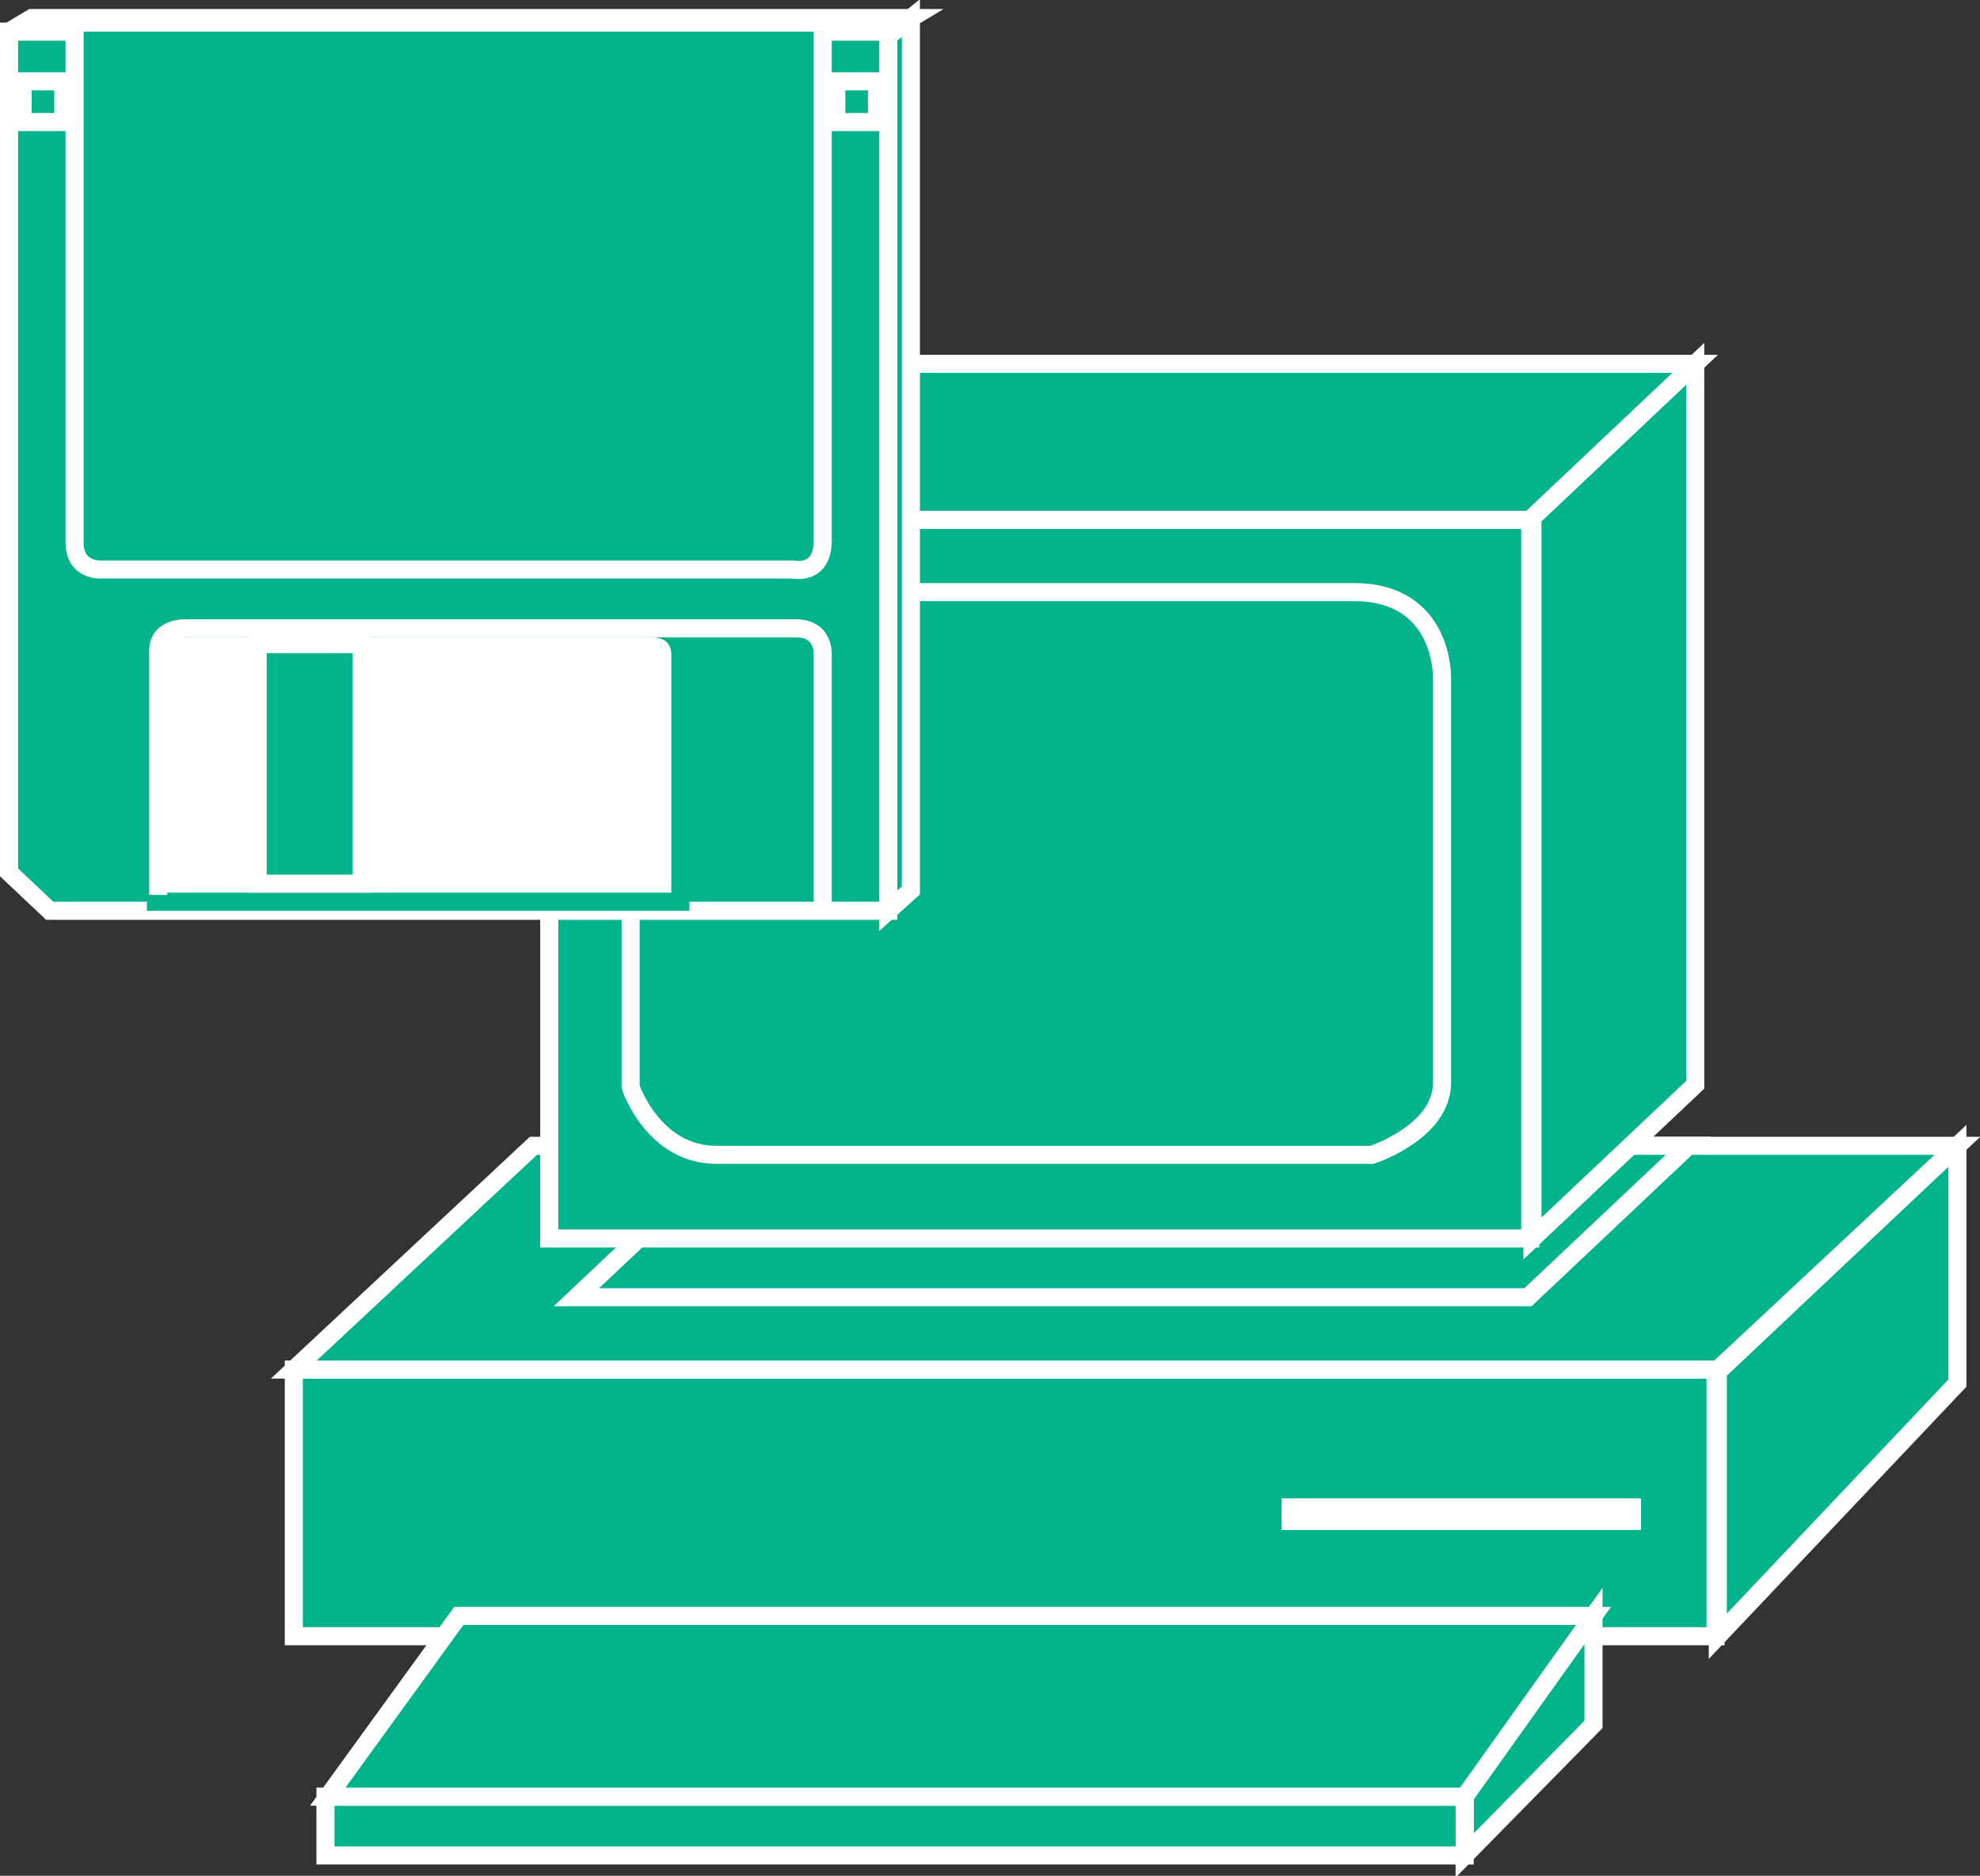 <?xml version="1.0" encoding="utf-8"?>
<!-- Generator: Adobe Illustrator 20.1.0, SVG Export Plug-In . SVG Version: 6.00 Build 0)  -->
<svg version="1.1" id="Layer_1" xmlns="http://www.w3.org/2000/svg" xmlns:xlink="http://www.w3.org/1999/xlink" x="0px" y="0px"
	 viewBox="0 0 87.6 83" style="enable-background:new 0 0 87.6 83;" xml:space="preserve">
<rect x="0" y="0" width="87.6" height="83" fill="#333333" stroke="none"/>
<style type="text/css">
	.st0{fill:#00B38A;stroke:#FFFFFF;stroke-width:0.8;}
	.st1{fill:none;stroke:#FFFFFF;stroke-width:0.8;}
	.st2{fill:#FFFFFF;stroke:#00B38A;stroke-width:0.8;}
</style>
<g>
	<g>
		<rect x="13" y="60.6" class="st0" width="62.9" height="11.8"/>
		<g>
			<line class="st0" x1="56.7" y1="67.3" x2="72.6" y2="67.3"/>
		</g>
		<g>
			<line class="st0" x1="56.7" y1="66.7" x2="72.6" y2="66.7"/>
		</g>
		<polygon class="st0" points="86.6,61.2 86.6,50.7 76,60.7 76,72.4 		"/>
		<polygon class="st0" points="64.8,82.1 64.8,79.4 70.5,71.5 70.5,76.3 		"/>
		<rect x="14.4" y="79.5" class="st0" width="50.4" height="2.6"/>
		<polygon class="st0" points="64.8,79.5 14.5,79.5 20.3,71.5 70.5,71.5 		"/>
		<polygon class="st0" points="86.6,50.7 23.6,50.7 13,60.6 76,60.6 		"/>
		<g>
			<polygon class="st0" points="74.7,50.7 32.6,50.7 25.5,57.4 67.6,57.4 			"/>
		</g>
		<g>
			<rect x="24.3" y="23" class="st0" width="43.4" height="31.8"/>
		</g>
		<path class="st0" d="M28,29.9c0-3.2,3.3-3.7,3.3-3.7s25.5,0,28.6,0c4,0,3.9,3.8,3.9,3.8s0,15.6,0,17.9c0,2.2-3.1,3.2-3.1,3.2
			s-4.9,0-10.7,0c-7.6,0-16.7,0-18.3,0c-2.8,0-3.8-3-3.8-3V29.9z"/>
		<polygon class="st0" points="75,16.1 31.6,16.1 24.3,23 67.7,23 		"/>
		<polygon class="st0" points="75,48 75,16.1 67.8,22.9 67.8,54.8 		"/>
	</g>
	<g>
		<polygon class="st0" points="40.3,0.8 39.3,1.4 0.4,1.4 1.4,0.8 		"/>
		<polygon class="st0" points="40.3,39.4 40.3,0.8 39.3,1.6 39.3,40.3 		"/>
		<polygon class="st0" points="2.2,40.3 39.3,40.3 39.3,1.4 0.4,1.4 0.4,38.6 		"/>
		<g>
			<path class="st0" d="M36.4,1.4v22.5c0,1.6-1.3,1.3-1.3,1.3H4.5c0,0-1.2,0.1-1.2-1.2V1.4"/>
		</g>
		<g>
			<rect x="1" y="3.6" class="st1" width="1.8" height="1.8"/>
		</g>
		<g>
			<rect x="37" y="3.6" class="st1" width="1.8" height="1.8"/>
		</g>
		<g>
			<path class="st2" d="M30.1,29v10.9H6.9V28.8c0-1.2,1.3-1,1.3-1h20.6C30.2,27.8,30.1,29,30.1,29z"/>
			<path class="st1" d="M36.4,40.3V29c0,0,0.1-1.2-1.2-1.2H8.3c0,0-1.3-0.1-1.3,1v10.8"/>
		</g>
		<g>
			<rect class="st0" x="11.4" y="28.5" width="4.6" height="10.6"/>
		</g>
		<line class="st1" x1="39.3" y1="1.5" x2="40.4" y2="0.8"/>
	</g>
</g>
</svg>
